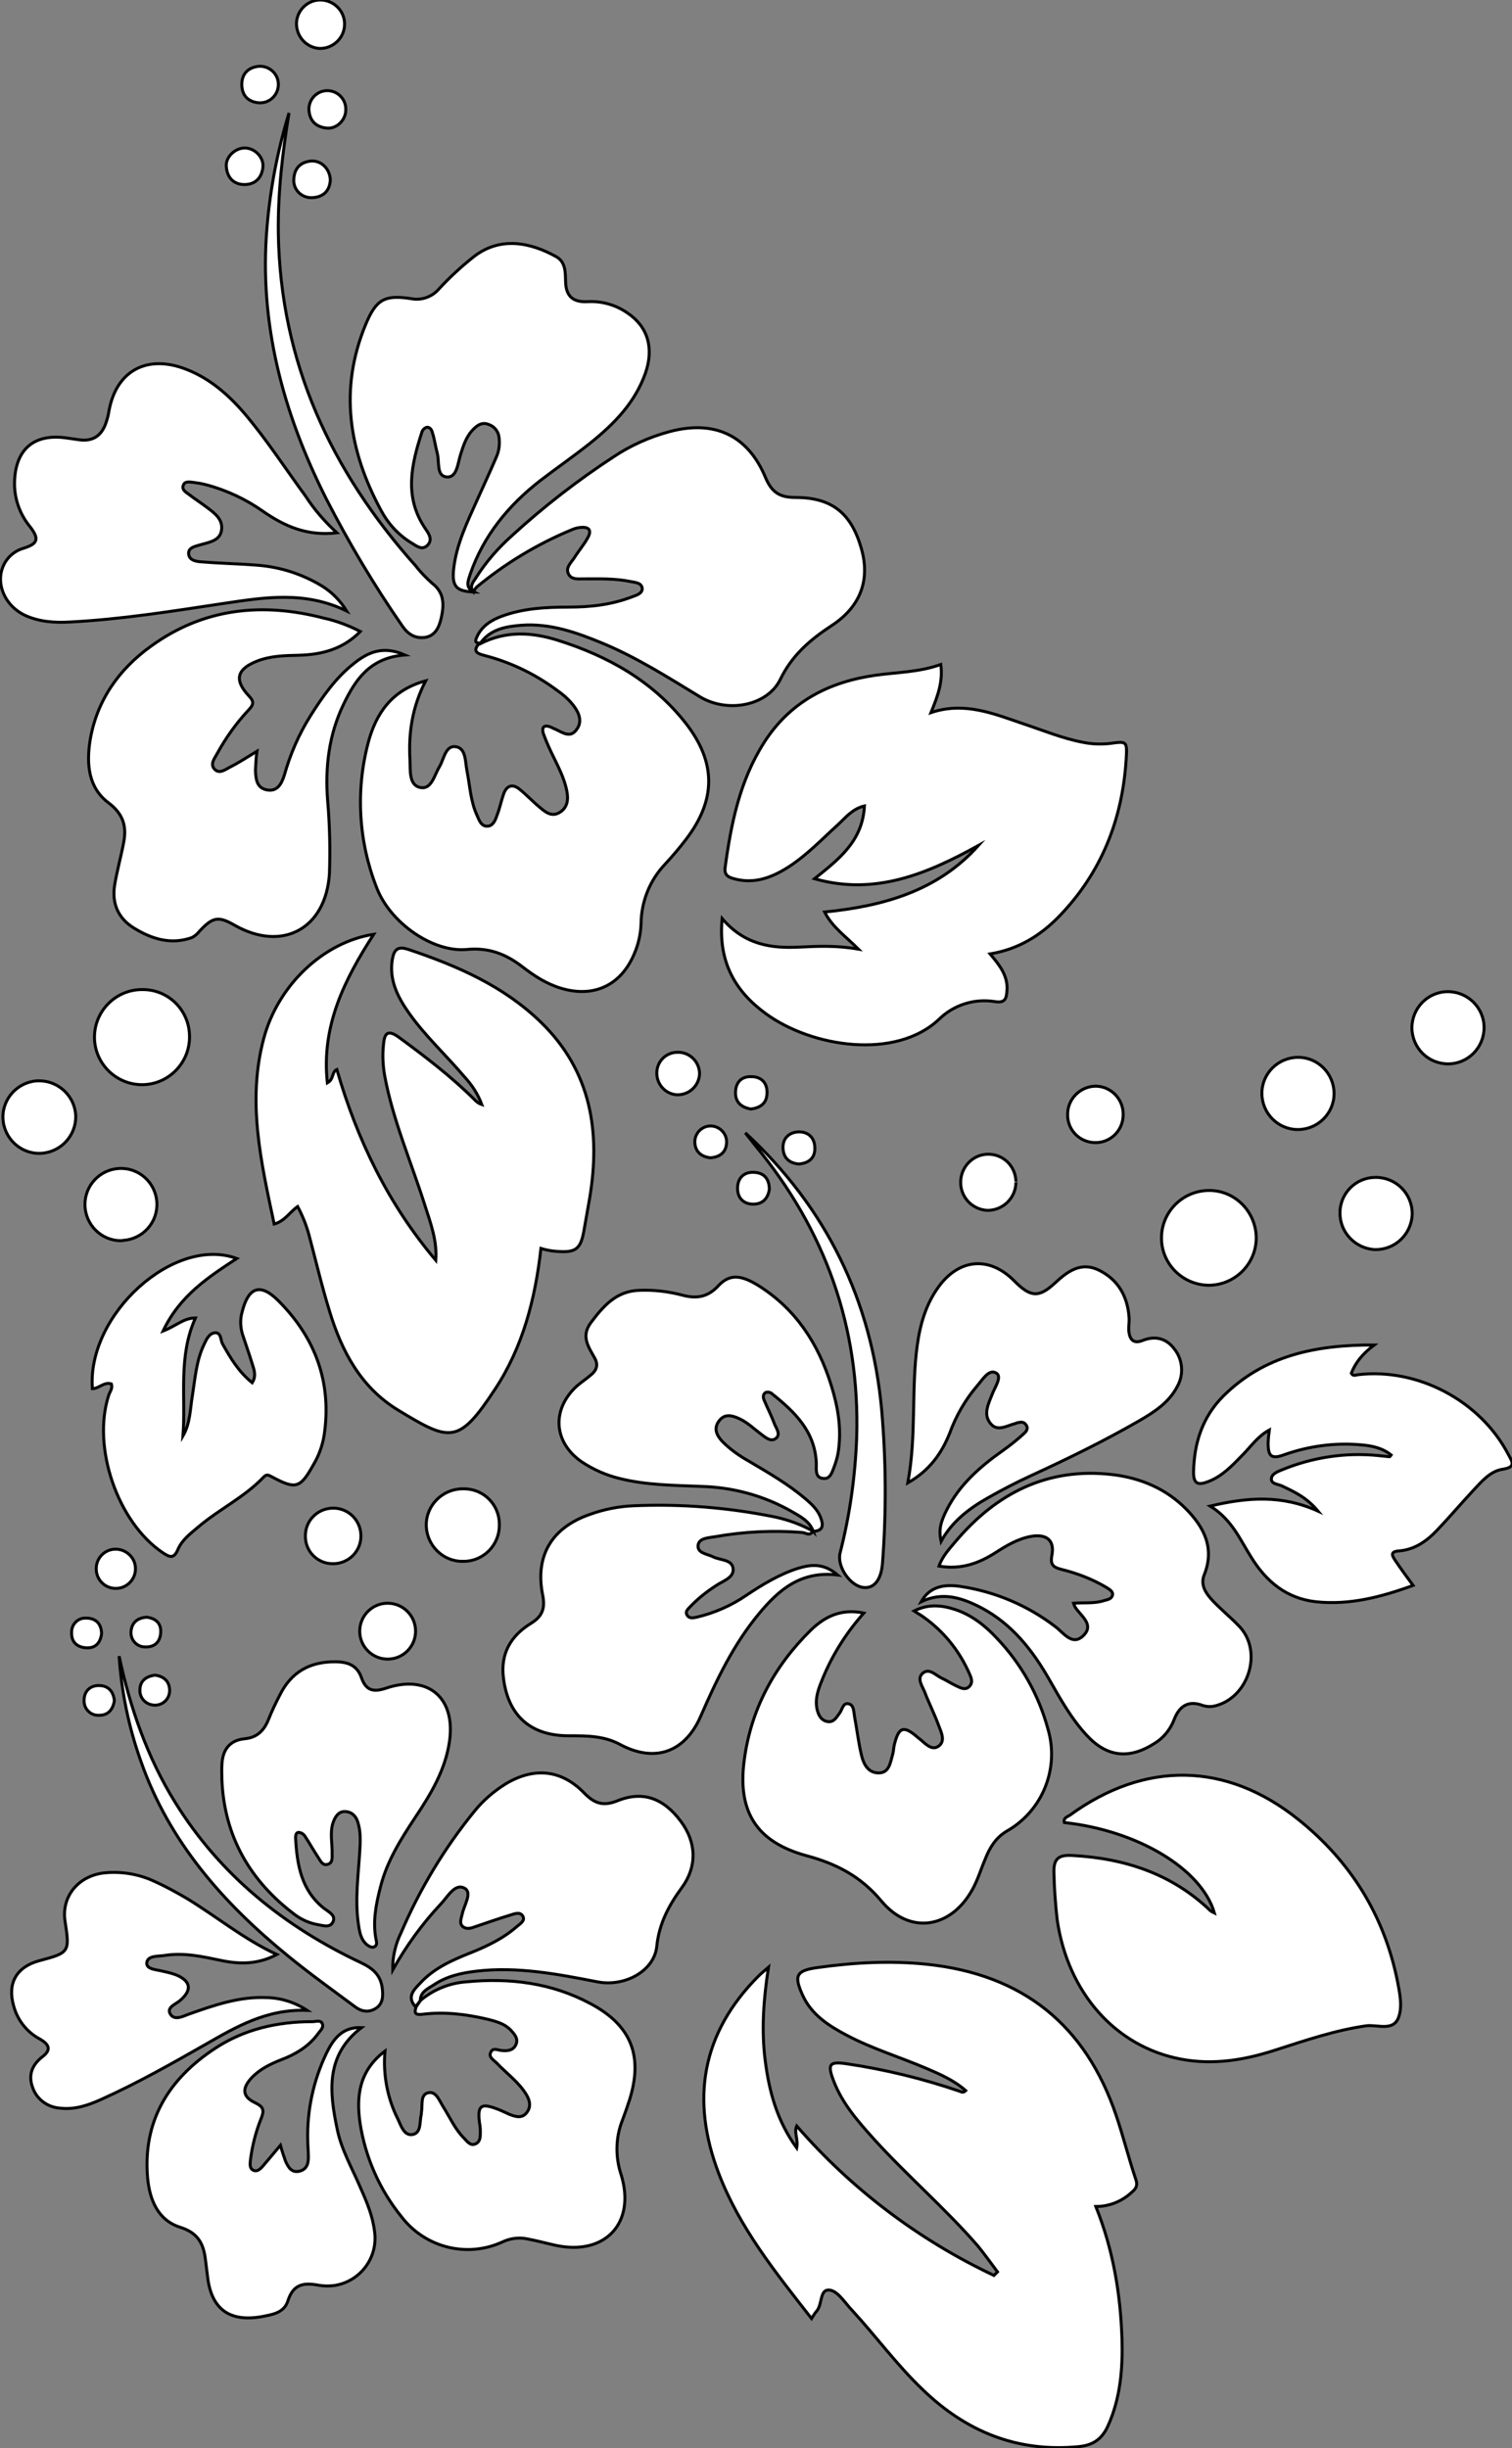 <?xml version="1.0" encoding="utf-8"?>
<!-- Generator: Adobe Illustrator 24.1.0, SVG Export Plug-In . SVG Version: 6.00 Build 0)  -->
<svg version="1.1" id="图层_1" xmlns="http://www.w3.org/2000/svg" xmlns:xlink="http://www.w3.org/1999/xlink" x="0px" y="0px"
	 viewBox="0 0 509 823.8" style="enable-background:new 0 0 509 823.8;" xml:space="preserve">
<rect x="0" y="0" width="509" height="823.8" fill="#808080" stroke="none"/>
<style type="text/css">
	.st0{fill:#FFFFFF;stroke:#000000;stroke-miterlimit:10;}
</style>
<path id="X66CC00M1Color23_4_" class="st0" d="M273.2,780.2C261,764.6,249,749.7,242,731.5c-9.6-25-5.8-47.4,13.4-66.6
	c0.8-0.8,1.7-1.5,3.3-2.9c-1.7,11-2.4,21.2-1.1,31.4s3.9,20.2,10.6,29.4c0.6-3-1-5.2,0-7.4c18.4,21.2,41,38.3,66.4,50.3l1.2-1.2
	c-2.2-2.9-4.3-5.9-6.6-8.7c-11-12.7-23.9-23.7-35.2-36.2c-5.2-5.8-10.4-11.7-13.3-19.2c-2.3-5.9-1.5-6.8,4.5-5.9
	c12.8,1.9,25.5,5,37.8,9.2c0.6,0.2,1.2,0.7,2.1-0.2c-4-3.5-8.6-5.5-13.3-7.5c-8.9-3.8-18.2-6.6-26.7-11.1
	c-6.1-3.2-11.9-6.9-14.9-13.5s-2.2-8.3,5-9.3c12.2-1.7,24.5-2.4,36.9-1.1c32.2,3.4,53.4,20.4,63.7,51c2.4,7.1,4.2,14.4,6.6,21.5
	c0.7,2.1-0.1,3.1-1.4,4.2c-3.3,3.1-7.6,4.8-12.1,4.8c5.8,14.4,8.3,29.3,8.8,44.5c0.3,10-0.5,20-4.7,29.3c-2,4.4-4.9,6.5-9.8,7
	c-20.7,2-37.9-5-52.6-19.2c-8.6-8.2-15.6-17.8-23.6-26.5l-1-1.1c-2.1-2.4-4.4-5.9-7.1-5.9c-2.9,0-2.1,4.8-3.9,7
	C274.3,778.4,273.9,779.1,273.2,780.2z"/>
<path id="X66CC00M1Color23_3_" class="st0" d="M182.1,420.1c-1.9,17-6.1,33.2-15.4,47.3c-12.3,18.7-15.1,17.8-32.7,7.1
	c-12.5-7.6-19-19.8-23.1-33.4c-2.6-8.4-4.6-17-6.9-25.6c-0.9-3.3-2.2-6.5-3.8-9.5c-2.7,1.9-4.3,4.9-7.9,5.9
	c-4.4-20.7-9.2-41.3-3.5-62.5c4.8-17.9,20.1-32.4,37-35c-9.8,15.2-17.7,30.8-15.6,50c2.3-1.3,1.4-3.7,3.2-4.5
	c6.8,23.6,17.3,45.3,33.3,64.2c0.5-6.5-1.7-12.4-3.6-18.3c-4.6-14.6-10.8-28.7-13.6-43.8c-0.6-3.4-0.8-7-0.4-10.5
	c0.3-3.5,1.2-5.3,5.1-2.5c9,6.6,17.9,13.4,25.8,21.3c0.6,0.6,1.3,1.1,2.2,1.4c-1.3-3.5-3.3-6.6-5.9-9.4
	c-6.1-7.2-13.2-13.7-18.7-21.5c-3.8-5.4-6.7-11.2-5.5-18.1c0.6-3.2,1.8-4.4,5.4-3.2c16.4,5.5,32.1,12.3,44.7,24.6
	c16.9,16.5,20,36.9,16.3,59.1c-0.6,3.6-1.3,7.2-1.9,10.8c-1.1,6.3-2.7,7.6-9.1,7.1C185.6,421,183.8,420.6,182.1,420.1z"/>
<path id="X009900M1Gra2Co18" class="st0" d="M243.1,309.1c7.6,8.9,16.6,10.1,26.2,9.6c6.1-0.3,12.3-0.6,19.7,0.7
	c-4.4-4.4-8.8-7.4-11.4-12.5c19.9-2,38.1-7.1,51.8-22.4c-17.2,9.5-34.8,17-55.2,11.2c8.1-6.5,16.2-12.6,16.8-24.5
	c-4.1,1-6.3,3.9-8.8,6.2c-5.4,4.9-10.5,10.3-16.7,14.3c-5.6,3.6-11.6,5.9-18.4,4c-1.9-0.5-3.3-1.2-3-3.7c2-14.8,4.9-29.2,13.1-42.1
	c8.8-13.8,21.9-20.5,37.7-22.7c7.2-1,14.6-1,21.8-3.6c0.8,5.7-1,10.6-3.3,16.2c11.3-3.8,21.2,0.4,31.2,3.8c6.6,2.2,13.1,4.9,20,6.2
	c2.9,0.6,6,0.7,8.9,0.4c5.9-0.8,6-0.9,5.6,5.5c-1.3,20.1-8.3,37.9-22.5,52.6c-6.3,6.5-13.7,11.1-23.3,12.7c3.1,3.7,6,7.2,5.7,12.2
	c-0.2,2.9-0.6,4.5-4.4,3.8c-6.8-1-13.6,1.2-18.5,6c-14.5,13.7-42.7,9.5-58.3-1.9C247.5,333.6,241.7,323.7,243.1,309.1z"/>
<path id="X3366FFM1Gra2Co14_4_" class="st0" d="M161.7,216.6c8.6-4.4,17.4-3.9,26.2-1.1c16.8,5.3,31.8,13.7,42.9,27.8
	c10.4,13.3,10.3,25.9,0.1,39.2c-2.2,2.9-4.6,5.7-7.1,8.4c-5.1,5.4-7.9,12.5-8,19.9c-0.1,3.5-0.9,7-2.3,10.2
	c-4.5,10.7-13.8,14.9-24.8,11.5c-4.9-1.5-9-4.2-13-7.3c-5.5-4.2-11.2-6.4-18.5-5.7c-11.5,1.1-25.9-9-30.4-20.8
	c-6.1-15.5-7.1-32.5-2.9-48.6c2.6-9.9,7.9-17.9,19.4-21c-4.5,8.7-5.8,17.5-5.3,26.4c0.2,3.5-0.5,8.7,3.5,9.5
	c3.8,0.8,4.7-4.2,6.5-7.1c1.5-2.6,2-7.3,5.6-6.6c3.3,0.6,3,5.1,3.6,8.1c1,5,1.2,10.3,3.4,15c0.7,1.6,1.4,3.8,3.6,3.6
	c1.8-0.1,2.6-2.1,3.1-3.6c0.9-2.3,1.4-4.8,2.2-7.1c1-3,3-3.6,5.3-1.8c2.3,1.8,4.4,4.1,6.7,6c1.9,1.6,4,3.5,6.7,2
	c2.9-1.6,3.2-4.5,2.6-7.4c-0.9-4.6-3.2-8.7-5.2-12.9c-1-2.1-1.9-4.2-2.7-6.4c-0.6-2,0.2-3,2.3-2.2c0.6,0.2,1.2,0.6,1.8,0.8
	c2.4,1.1,5,3.1,7.1,0.1c2-2.6,0.9-5.5-0.9-7.9c-1.5-2-3.4-3.7-5.4-5.1c-7.3-5.5-15.7-9.6-24.6-11.9c-3.7-0.9-3.7-2-1.6-4.5
	L161.7,216.6z"/>
<path id="X66CC00M1Color23_2_" class="st0" d="M408.8,643.7c-4.3-14.8-25.8-27.7-50.5-30.4c-0.4-1.6,1-1.9,1.9-2.5
	c25.2-18.3,52.6-18,76.9,1.5c17.5,14,28.8,32.1,33.3,54.2c0.8,4.1,1.8,8.7,0.4,12.4c-1.8,4.8-7.2,2.3-10.9,2.8
	c-10.5,1.5-20.4,4.9-30.4,8.1c-10.4,3.4-21,5.2-32,3.1c-22-4.2-38-22.3-41.6-46.8c-0.6-5.3-1-10.6-1.1-15.9
	c-0.2-5.1,1.9-6.1,6.5-5.8c17.5,1,33.3,6.2,46.2,18.6C407.9,643.3,408.4,643.5,408.8,643.7z"/>
<path id="X3366FFM1Gra2Co14_3_" class="st0" d="M121.3,212.5c-6,6.1-13.2,7.8-20.8,8c-4.7,0.1-9.3,0.2-13.8,1.9
	c-7,2.7-8,6.4-2.9,11.8c2,2.1,1.4,3.1-0.2,4.8c-4.1,4.4-7.6,9.3-10.5,14.6c-0.8,1.5-2.4,3.4-1,5.1c1.7,2,3.8,0.2,5.4-0.6
	c3-1.5,5.7-3.3,9-5.3c-0.3,2.1-0.4,4.2-0.5,6.3c0.1,2.9,0.3,6,3.8,6.7c3.6,0.7,5-2.1,5.9-4.9c2-7.1,4.9-13.8,8.8-20
	c4.1-6.5,8.5-12.8,14.6-17.6c4.6-3.7,9.7-6.2,17.2-2.9c-11.7,0.9-16.6,8.2-20.6,16.5c-5,10.3-6.3,21.3-5.4,32.6
	c0.7,8.1,0.9,16.3,0.6,24.5c-1.2,18.6-15.9,26.5-32,17.3c-5.4-3.1-7.3-2.7-11.7,2c-0.7,0.9-1.6,1.7-2.6,2.2
	c-7,2.5-13.5,0.5-19.5-3.2c-5.4-3.3-7.5-8.4-6.5-14.5c0.8-4.8,2.1-9.4,3-14.1c1.1-5.5,0-9.7-5-13.5c-6.9-5.1-7.5-13.1-6.3-20.9
	c2.2-13.5,9.7-24.1,20.6-31.9c17.7-12.8,37.4-14.8,58.1-9.4C113.2,208.9,117.4,210.5,121.3,212.5z"/>
<path id="X3366FFM1Gra2Co14_2_" class="st0" d="M161.8,216.4c-1.7,0.1-2-0.5-1.3-2c1.7-3.8,5-5.8,8.6-7.1c7.2-2.6,14.6-3,22.2-3
	s14.6-0.8,21.6-3.5c1.4-0.5,3.3-1.1,3.3-2.7c-0.1-2-2.4-2.1-3.9-2.4c-5.3-1.1-10.6-0.9-15.9-0.9c-1.8,0-4,0.3-5-1.6
	c-1.1-2.1,0.7-3.7,1.8-5.3c1.5-2.4,3.4-4.6,4.7-7c1.5-2.7,0.1-3.7-2.6-3.4c-1,0.1-2,0.4-2.9,0.8c-11.6,4.8-22.3,11.3-32,19.3
	c-0.4,0.5-0.8,1-1,1.6l0,0c-1.6-2,0.1-3.5,0.9-4.9c3.3-5.2,7.4-9.9,12-14c10.7-9.8,22.2-18.7,34.3-26.6c5.7-3.8,12-6.6,18.6-8.4
	c15.1-4.1,26.5,1,32.5,15.4c2.1,5,4.8,6.7,10,6.7c12.4,0,18.9,5.3,22.3,17.3c3,10.6-0.4,19.5-10,25.8c-7.2,4.7-13.4,10-17.3,18.1
	c-4.4,9-17.9,11.5-27.2,5.8c-10.7-6.5-21.2-13.2-32.8-18c-8.7-3.6-17.5-6.7-27.1-6c-5.3,0.4-10.6,1.3-14,6.2L161.8,216.4z"/>
<path id="X0399FFM1Gra4OT10_4_" class="st0" d="M290.8,542.8c-5.8,6.5-10.5,13.9-13.8,21.9c-1.3,3.2-2.7,6.5-2,10.2
	c0.4,2,1.3,4,3.5,4.4s3.1-1.4,4.2-2.9c0.9-1.2,1.1-3.7,3.2-3c1.6,0.5,1.5,2.8,1.8,4.4c0.8,4.3,1.3,8.6,2.3,12.8c0.7,3,2.2,6,5.8,6
	s3.9-3.5,4.7-6.2c0.3-1,0.3-2,0.5-3c1.5-6.4,3.2-6.9,8-2.7c0.1,0.1,0.2,0.2,0.4,0.3c1.9,1.5,4.1,4.2,6.4,2.7c2.7-1.7,1-4.9,0.1-7.3
	c-1.4-3.8-3.2-7.3-4.6-11c-0.8-2-2.8-4.6-0.6-6.4s4.3,0.8,6.3,1.7c1.7,0.8,3.2,1.8,4.9,2.6c1.5,0.7,3.2,1.7,4.6,0
	c1.1-1.3,0.4-2.9-0.2-4.2c-3.3-7.5-8.5-14-15.2-18.8c-0.9-0.7-1.9-1.2-3.4-2.2c5-2.5,9.6-1.9,14.1-0.4c5.5,1.9,9.9,5.4,13.8,9.6
	c8.2,8.6,14.1,19.1,17.2,30.6c3.9,13.3-1.9,27.5-13.9,34.3c-3.7,2.2-5.7,5.5-7.2,9.3c-1.5,3.5-2.6,7.3-4.5,10.6
	c-7.3,12.9-21,15-30.5,3.6c-7-8.4-15.3-12.6-25.4-15.3c-16.6-4.6-23-14.7-20.8-31.8c2.2-17.3,10.1-31.9,22.5-44.1
	C277.6,544.1,283,541.2,290.8,542.8z"/>
<path id="X3366FFM1Gra2Co14_1_" class="st0" d="M159.5,199.2c-5.8-0.2-7.4-1.8-6.8-7.6c0.9-8.4,4.6-15.9,8-23.5
	c2.1-4.7,4.3-9.4,6.3-14.1c1-2.1,1.3-4.5,1-6.8c-0.2-2-1.6-3.8-3.6-4.4c-2-0.8-3.6,0.2-4.9,1.5c-2.5,2.4-3.5,5.6-4.5,8.8
	c-0.9,2.9-1.2,7.7-4.6,7.4c-3.6-0.3-2.4-5.1-3.2-8c-0.6-2.2-0.9-4.6-1.6-6.8c-0.2-0.9-0.8-2.1-2-1.9c-0.8,0.3-1.4,0.9-1.6,1.7
	c-3.5,10.8-6,21.6,1,32.1c1.2,1.8,2.8,3.8,1,5.8c-2,2.1-4,0.1-5.8-0.9c-4.3-2.7-7.7-6.5-10-10.9c-10.8-20-14.1-40.7-5.1-62.4
	c3.5-8.4,6.3-10.1,15.3-8.7c3.5,0.7,7.1-0.6,9.4-3.3c3.5-3.8,7.3-7.3,11.3-10.5c9.1-7.4,19.5-5.1,28-0.4c3.4,1.8,3.2,5.4,3.3,8.4
	c0.1,5.3,2.8,7.1,7.6,6.8c4.7-0.2,9.3,1.1,13.2,3.8c6.9,4.6,9,11.8,6.1,20.2c-3.5,10-10.6,17.2-18.6,23.6
	c-5.5,4.4-11.2,8.3-16.8,12.6c-10.7,8.3-19.1,18.5-23.6,31.5C157.6,195.4,156.5,197.7,159.5,199.2L159.5,199.2z"/>
<path id="X3366FFM1Gra2Co14" class="st0" d="M113.4,179.3c-10.1,1.2-17.7-2.3-24.8-7.2c-5.8-4.1-12.4-7.2-19.3-9
	c-1.5-0.4-2.9-0.6-4.4-0.8c-1.1-0.1-2.6-0.4-3.1,0.8c-0.8,1.6,0.7,2.5,1.7,3.2c2.1,1.6,4.4,3.1,6.5,4.7c2.4,1.8,5,3.8,4.6,7.2
	c-0.4,3.6-3.8,4.2-6.7,5c-1.9,0.6-4.6,0.9-4.4,3.2s2.8,2.6,4.8,2.7c6.1,0.5,12.3,0.6,18.4,1.1c7.7,0.6,15.1,3,21.7,7
	c3.4,2.1,6.2,5,8.3,8.4c-14-6.8-27.5-4.6-41-2.6c-17.3,2.6-34.6,5.4-52,6.3c-5.2,0.3-10.3,0-15.2-2.2c-7.5-3.5-10.6-12.1-6.5-18.3
	c1.4-2.1,3.5-3.6,5.9-4.3c4.8-1.5,5.5-3.1,2.1-7.4c-3.5-4.3-5.3-9.7-5.1-15.2c0.4-10.6,6.4-15.9,16.9-14.6c1.7,0.2,3.3,0.5,4.9,0.7
	c4.5,0.6,7.4-1.3,8.9-5.5c0.5-1.4,0.9-2.9,1.1-4.3c2.4-13,12.1-18.7,24.7-14.4c8.4,2.9,15,8.5,20.7,15.1
	c7.6,8.9,13.9,18.7,20.8,28.1C105.8,171.5,109.4,175.6,113.4,179.3z"/>
<path id="X66CC00M1Color23_1_" class="st0" d="M407.4,506.8c12.7-3,24.1-3.8,36.3,1.7c-3.8-4.6-8-6.5-12.2-8.5
	c-1.3-0.6-3.5-0.6-3.5-2.3s2.1-2.5,3.6-3.1c10.2-4.2,21.3-5.9,32.3-4.8c1.3,0.1,2.6,0.3,3.9,0.4c0.1,0,0.2-0.2,0.5-0.6
	c-3-2.4-6.5-3.1-10.1-3.4c-8.8-0.8-17.7,0.4-26.1,3.4c-4.6,1.7-5.1-0.3-5.2-3.6c0-1.6,0.2-3.2,0.4-4.8c-3.9,2.1-6.2,5.6-9.1,8.5
	c-3.4,3.5-6.7,7-11.3,8.8c-3.3,1.3-5.2,1.2-5.1-3.3c0.2-9.8,3.1-18.5,10-25.4c13.7-13.6,30.9-17.3,50.8-17.2c-4.1,3.1-6.3,6-7.7,9.5
	c0.6,1.1,1.5,0.6,2.2,0.5c20.2-2.4,41.3,8.8,50.7,26.9c1.3,2.4,2.6,4.2-1.9,4.9c-4.2,0.6-7.1,4.1-10,7.2c-4.1,4.4-8,9-12.1,13.3
	c-3.5,3.7-7.6,6.6-12.9,7c-3.1,0.2-2.2,1.7-1.2,3.2c1.8,2.7,3.8,5.4,6,8.4c-10.7,3.9-21.4,6.7-32.7,5.5c-9.8-1.1-16.7-6.7-21.8-15
	C417.5,518.2,414.8,511.4,407.4,506.8z"/>
<path id="X00AAFFM1Gra7OT5_4_" class="st0" d="M141.5,673.2c4.4-3.7,9.8-5.9,15.5-6.3c14.5-1.4,28.6,0.3,41.7,7.3
	c13.8,7.3,17.9,17.6,13.2,32.5c-0.7,2.2-1.5,4.4-2.3,6.6c-2.4,5.9-2.5,12.5-0.5,18.5c5,16.2-5.3,27.3-21.9,23.8
	c-3.2-0.7-6.5-1.6-9.7-2.2c-2.8-0.6-5.7-0.2-8.3,1c-11.9,5.5-26,2-34-8.4c-7.4-9.1-12.2-20-14-31.6c-1.3-9.1-0.3-17.6,8.4-24.2
	c-0.7,7.9,0.8,15.9,4.4,23c1,2.1,2,5.5,4.8,5.1c3.1-0.5,2.4-4.2,3-6.7c0.1-0.3,0-0.7,0.1-1c0.4-2.3-0.5-5.9,2.4-6.4
	c2.6-0.5,3.7,2.9,5,4.9c2.2,3.5,3.9,7.4,6.9,10.4c1,1,2,2.6,3.7,2c1.9-0.7,1.8-2.6,1.8-4.3c0-1-0.1-2-0.3-3c-0.7-5.7,0.5-6.6,6-4.5
	c1.4,0.5,2.7,1.2,4.1,1.8c2.1,0.8,4.3,1.5,5.9-0.7c1.5-2,0.9-4.2-0.3-6.1c-2.6-4.2-6.6-7-9.9-10.5c-1-1-2.8-1.9-2-3.6
	c0.8-1.7,2.3-0.7,3.6-0.6c1.9,0.2,3.8,0.1,4.8-1.8c1.1-2.2-0.5-3.8-1.8-5.2c-2.1-2.1-4.9-2.8-7.6-3.5c-7.2-1.7-14.5-2.6-21.8-1.7
	c-2.5,0.3-3.1-0.2-2.3-2.5L141.5,673.2z"/>
<path id="X0399FFM1Gra4OT10_3_" class="st0" d="M273.6,515.2c-0.9,1.9-2.3,0.6-3.5,0.5c-9.8-0.8-19.7-0.3-29.3,1.4
	c-2.2,0.4-5.5,0.4-5.8,2.9c-0.3,2.7,3.1,2.9,5.1,3.9c2.4,1.2,6.5,0.8,6.7,4.1c0.2,3-3.5,4-5.8,5.6c-3.1,2-6,4.3-8.5,6.9
	c-0.7,0.8-2,1.7-1.2,3s2.1,0.9,3.2,0.7c6-1.4,11.7-3.9,16.8-7.4c5.4-3.6,11-7,17.2-9c4.3-1.3,8.6-2,13.5,2.2
	c-12.5-1.5-19.9,5.1-26.4,12.9c-8.6,10.3-14.4,22.4-19.7,34.6s-15.5,15.8-27.2,9.5c-5.4-2.9-11.2-2.9-17-2.9
	c-12.9,0.1-20.6-6.6-22.2-19.3c-1.1-8.3,2.4-14.3,9.2-18.5c3.8-2.3,4.9-5,4-9.5c-2.7-13.3,3.1-22.8,15.9-27.2
	c4.7-1.7,9.7-2.7,14.7-2.9c16-0.7,32,0.6,47.7,3.8c4.6,1,8.9,2.6,13,4.9L273.6,515.2z"/>
<path id="X0399FFM1Gra4OT10_2_" class="st0" d="M310.1,539c2.9-5.2,7.8-5.9,12.9-5.2c11.8,1.7,22.9,6.4,32.3,13.6
	c2.8,2.1,5.8,6.8,9.6,2.8c3.4-3.6-1-6.4-2.9-9.3c-0.2-0.3-0.3-0.6-0.6-1.4c3.5-0.3,7,0.2,10.3-0.9c1.1-0.3,2.5-0.5,2.8-1.8
	s-1.1-2-2-2.6c-4.7-2.8-9.9-4.8-15.2-6.1c-2.7-0.7-3.8-1.5-3.2-4.7c1-5.1-1.8-7.3-7-6.4c-4.4,0.8-8.1,3-11.7,5.3
	c-5.7,3.7-11.8,6-19.3,4.7c1.2-3.4,3.5-5.8,5.6-8.3c13.8-16.3,31-25,52.7-22.5c9.4,1.1,18.1,4.7,24.9,11.6c6,6.1,9.7,13.1,6.1,22.1
	c-1.4,3.4,0.5,6.2,2.7,8.6c3,3.2,6.4,5.9,9.3,9c7.8,8.5,2.8,24-8.6,26.6c-1.3,0.3-2.6,0.2-3.9-0.2c-5.1-1.9-8,0.4-9.7,4.9
	c-1.3,3.3-3.6,6.1-6.6,7.9c-8.5,5.4-16,4.6-22.8-2.8c-5.1-5.5-8.8-12.1-12.5-18.6c-5.7-10-12.6-18.8-23-24.3
	C323.9,537.7,317.4,535.5,310.1,539z"/>
<path id="X0399FFM1Gra4OT10_1_" class="st0" d="M273.8,515.4c-1.2-3.6-4.6-5.2-7.5-6.9c-9.2-5.2-19.5-8-30-8.3
	c-9.3-0.4-18.7-0.4-27.8-2.7c-4.5-1.1-8.8-3-12.7-5.6c-9.5-6.6-10.2-17.6-1.6-25.5c1.5-1.3,3.2-2.4,4.7-3.7c1.9-1.5,2.6-3.4,1.3-5.7
	c-2.1-3.8-4.7-7.3-1.3-11.9c4.2-5.6,8.6-10.7,16.4-10.9c4.8-0.2,9.7,0.4,14.3,1.6c4.7,1.3,8.6,0.8,12.2-3.1
	c3.8-4.1,7.7-3.7,13.5-0.1c12.6,7.9,20.2,19.6,24.5,33.5c2.2,7,3.5,14.2,2.5,21.7c-0.2,1.8-0.7,3.6-1.3,5.3c-0.8,1.9-1.3,4.8-4,4.4
	c-2.8-0.4-2.1-3.2-2.2-5.3c-0.5-10.6-7.3-17.1-14.8-23.1c-0.6-0.6-1.5-0.8-2.3-0.5c-1,0.7-0.8,1.8-0.4,2.7c1.1,2.6,2.4,5.1,3.4,7.8
	c0.6,1.6,2.3,3.6,0.4,5c-1.7,1.2-3.5-0.5-4.9-1.5c-2.4-1.8-4.5-3.9-7.3-5.2c-2.4-1.1-4.9-1.8-6.8,0.7c-2.1,2.7-0.7,5.1,1.2,7.1
	c2.6,2.6,5.6,4.7,8.8,6.5c6.6,3.9,13.2,7.7,19.1,12.7c2,1.7,4,3.6,5,6.1c0.9,2.3,1.3,4.7-2.5,4.8L273.8,515.4z"/>
<path id="X66CC00M1Color23" class="st0" d="M54.9,447.9c4.4-1.7,6.9-4.4,10.9-4.4c-5.9,13-3.2,26.5-4.2,39.7
	c2.5-4.3,2.4-9.2,3.2-13.8c0.9-5.7,1.3-11.6,3.9-17c0.8-1.7,1.7-3.7,3.6-3.9c2.2-0.2,1.9,2.4,2.6,3.7c2.7,4.8,5.4,9.4,10,13.1
	c1.5-2.4,0.6-4.4,0-6.4c-1-3.3-2.2-6.6-3.3-10c-0.7-2.4-0.8-5-0.1-7.4c2.1-8.4,6.1-9.9,12.2-3.8c12.5,12.5,18.1,27.6,15.4,45.4
	c-0.6,3.5-1.8,6.8-3.6,9.8c-4.4,7.9-5.9,8.4-13.9,4.1c-1.2-0.6-1.8-1.1-2.9,0.1c-6.4,6.7-14.8,10.7-21.8,16.6
	c-2.7,2.3-5.6,4.4-7,7.7s-2.8,2.6-5.1,1.1c-15.2-10.2-23.9-35.5-18.2-53c0.4-1.2,1.4-2.3,0.9-3.8c-2.5-0.8-4.2,1.6-6.4,1.6
	c-1.9-25,27.6-51.6,48.6-43.8C70.1,429.8,60.5,436,54.9,447.9z"/>
<path id="X0399FFM1Gra4OT10" class="st0" d="M305.6,499c3-16.1,1.1-31.4,3.2-46.4c1-7.2,3-14,7.4-19.9c7-9.3,17-9.9,25.1-1.8
	c5.6,5.7,8.4,5.9,13.9,0.8c4.2-3.9,8.7-7.2,14.7-4.3c6.5,3.2,9.7,8.8,10.2,16c0.1,1.5-0.2,3-0.1,4.5c0.3,2.8,1.5,4.4,4.6,3.2
	c4.2-1.7,8-0.8,10.7,2.8c2.9,3.6,3.3,8.7,1,12.7c-2.8,5.4-7.8,8.6-12.8,11.5c-11.8,6.8-24.1,12.8-36.5,18.5
	c-4.8,2.2-9.6,4.7-14.2,7.3c-6.4,3.6-12.3,8-16,14.8c-0.8-3.8-0.3-6.3,2-10.8c4.3-8.4,11.2-14.4,18.7-19.7c2.4-1.7,4.8-3.6,7-5.6
	c0.8-0.7,1.8-1.7,1-3s-1.9-1.1-3.1-0.8c-0.2,0-0.3,0.1-0.5,0.2c-3,0.7-6.3,3.1-8.7-0.3c-2.2-3-0.4-6.4,0.8-9.5
	c0.9-2.4,3.5-6,1.3-7.2c-2.5-1.4-4.6,2.4-6.4,4.4c-4,4.7-7.1,10.1-9.2,15.9C317,489,313,494.8,305.6,499z"/>
<path id="X00AAFFM1Gra7OT5_3_" class="st0" d="M141.5,673.2l-1.6,2.1c-3.2-3.4-0.4-5.9,1.6-8c4.5-4.9,10.5-7.6,16.5-10
	c5.8-2.3,11.3-4.9,16-9c1-0.9,2.9-1.9,2-3.5s-2.8-0.8-4.1-0.4c-4,1.2-7.9,2.6-11.8,3.9c-1.4,0.5-2.9,1.1-4.3,0
	c-1.3-1.1-0.5-2.8-0.2-4.2c0.6-3,3.5-7.2,0.8-8.7c-3.3-1.8-5.7,2.9-8,5.3c-6.3,6.7-11.7,14.2-16.2,22.2c-0.1-4.3,0.9-8.6,2.8-12.5
	c6.3-14.7,14.6-28.5,24.7-40.9c2.9-3.6,6.5-6.7,10.5-9.2c9.5-5.7,18.7-4.9,26.4,3c3.5,3.6,6.4,4.6,11.2,2.7
	c8.6-3.5,15.6-0.9,21.4,6.9c5.3,7.1,5.5,15.2,0.4,22.2c-4.4,6-7.7,12.1-8.5,19.8c-0.8,8.3-10.7,13.8-20,12
	c-13.4-2.6-26.9-5.2-40.6-3.6c-5.2,0.6-10.2,1.7-14.6,4.7C143.8,669.3,141.5,670.4,141.5,673.2z"/>
<path id="X00AAFFM1Gra7OT5_2_" class="st0" d="M94.4,721.9c0.5,1.8,1.1,3.6,1.7,5.3c0.9,2,2,4.1,4.8,3.4c2.6-0.7,3-2.9,2.9-5.2
	c0-1.7-0.2-3.3-0.2-5c-0.3-10.2,1.9-20.3,6.3-29.5c2.3-4.7,5.3-8.9,11.8-8.6c-12.2,9.3-10.8,21.7-8.2,34.1c1.4,7,5.1,13.3,7.9,19.9
	c2.1,4.7,4.1,9.5,4.7,14.7c1.2,8.8-4.9,16.8-13.6,18.1c-1.7,0.2-3.5,0.2-5.2-0.1c-5.3-1-8.6-0.3-10.4,5.3c-1.3,4.1-5.4,4.6-9,5.3
	c-10.7,1.8-16.7-2.6-18-13.3c-0.3-2.2-0.5-4.3-0.8-6.4c-0.7-5.2-2.7-8.6-8.4-10.4c-7.6-2.4-10.3-9.3-11-16.5
	c-1.7-19.2,7-33.4,22.7-43.7c9.9-6.5,21-9,32.8-9c1.1,0,2.6-0.6,3.2,0.5c0.8,1.4-0.6,2.5-1.3,3.5c-3.1,4.3-7.6,7-12.4,8.8
	c-3.8,1.5-7.3,3.2-10.1,6.2c-3.2,3.5-3,6.3,1.3,8.3c2.9,1.4,3.1,2.6,2,5.3c-1.8,4.5-3,9.2-3.6,14c-0.1,1.3-0.4,2.9,1.2,3.5
	c1.2,0.4,2.2-0.6,3-1.5C90.3,726.8,92.2,724.5,94.4,721.9z"/>
<path id="X00AAFFM1Gra7OT5_1_" class="st0" d="M74.7,598.9c0-1.7-0.1-3.3,0-5c0.2-5,2.5-8.3,7.7-8.8c4.2-0.4,6.5-2.8,8-6.5
	c1.1-2.8,2.4-5.5,3.8-8.2c3.8-7.7,10-11.2,18.5-11.2c4.3,0,7.5,1.1,9,5.4s4,4.9,8.2,3.5c14.2-4.8,23.6,3.2,21.4,18
	c-1.4,9.5-6.2,17.5-11.4,25.3c-4.9,7.4-9.6,14.8-11.8,23.5c-1.5,5.8-2.7,11.7-1.5,17.8c0.2,0.8,0.4,1.8-0.4,2.3
	c-0.9,0.6-1.9,0-2.7-0.6c-2.2-1.9-2.5-4.6-2.9-7.3c-1.1-8,0-16,0.5-23.9c0.2-3.3,0.4-6.7-0.6-9.9c-0.6-2.1-2-3.6-4.3-3.7
	s-3.4,1.8-4.1,3.8c-1.1,3.4-0.2,7-0.3,10.4c0,1.3,0.2,3-1.3,3.5c-1.9,0.7-2.6-1.1-3.4-2.3c-1.6-2.4-2.9-4.8-4.5-7.2
	c-0.5-0.7-1.2-1.1-2-1.2c-1,0-1.1,1.1-1.1,1.9c0.5,9,1.9,17.6,9.6,23.7c1.6,1.2,4,2.3,3,4.5s-3.5,1.2-5.4,0.9
	c-2.6-0.5-5.1-1.6-7.3-3.2C84.3,633.1,75.5,618.1,74.7,598.9z"/>
<path id="X00AAFFM1Gra7OT5" class="st0" d="M93.2,657.7c-6.4,3.4-12.6,3.3-18.8,2s-12.4-2.7-18.8-1.7c-2.3,0.4-6-0.1-6.2,2.6
	c-0.1,2.2,3.6,2.2,5.7,2.8c1.5,0.3,2.9,0.7,4.3,1.2c4.9,2.1,5.3,5.1,1.2,8.6c-1.4,1.2-4.4,2.2-3.4,4.3c1.3,2.6,4.2,1.1,6.3,0.3
	c8.5-3,17-6,26.2-5.6c4.9,0.1,9.6,1.6,13.7,4.3c-13.7-0.5-24,5.6-34.3,11.5c-11.4,6.5-22.9,13-34.9,18.4c-4.4,2-9,3.6-14,3
	c-4.3-0.3-8-3.1-9.3-7.2c-1.4-4-0.1-7.4,3.4-10.1c4-3,0.9-5-1.5-6.3c-4.1-2.4-7-6.3-8.2-10.8c-2.2-7.6,0.9-13.1,8.6-15.2
	c10.2-2.7,10.3-2.9,8.7-13.3c-1.3-8.4,4.6-15.5,13.6-16.3c5.7-0.5,11.4,0.5,16.5,2.9c3.8,1.7,7.4,3.7,11,5.8
	C73,645,82,652.5,93.2,657.7z"/>
<path id="X3B5105M2Color17_2_" class="st0" d="M97.3,38c-2.2,13.4-3.8,26.9-3.6,40.6c0.7,43.4,17.8,80,46.3,111.9
	c1.6,2.1,3.5,4,5.5,5.8c4.2,3.2,4,7.4,3,11.8c-0.7,3-2,5.9-5.5,6.4c-3.3,0.4-5.7-1.1-7.6-3.9c-9.5-13.7-18-28-25.6-42.8
	c-14.5-28.8-22.7-59-19.9-91.5C91,63.2,93.5,50.4,97.3,38z"/>
<path id="X3B5105M2Color17_1_" class="st0" d="M250.9,381.2c27.2,25.1,42.5,56.3,45.9,93.2c1.5,17.1,1.6,34.3,0.3,51.4
	c-0.4,5.8-2.8,8.8-6.4,8.4c-4.5-0.5-9-7-7.9-11.6c3.3-12.8,5.1-25.8,5.6-39c1.1-37.1-10.6-69.7-34.2-98.2
	C253.1,384,252,382.6,250.9,381.2z"/>
<path id="X3B5105M2Color17" class="st0" d="M40.1,557.3c3.7,17.3,9.4,33.9,18.8,49.1c15.2,24.6,36.8,41.9,62.7,54.1
	c4,1.9,6.6,4.2,7.1,8.7c0.3,2.6,0.2,5.2-2.3,6.7c-2.5,1.5-4.9,0.9-7-0.7c-7.5-5.6-15.1-11-22.3-16.9c-21.9-17.8-40.2-38.5-49.7-65.7
	C43.3,581.1,40.9,569.3,40.1,557.3z"/>
<path id="XFFCC00M2Color2_11_" class="st0" d="M391,416.6c0-8.8,7.1-15.9,15.9-16s15.9,7.1,16,15.9c0,8.8-7.1,15.9-15.9,16
	c0,0-0.1,0-0.1,0C398.1,432.4,391,425.3,391,416.6z"/>
<path id="XFFCC00M2Color2_10_" class="st0" d="M63.8,348.8c0.1,8.8-7,16.1-15.8,16.2c-8.8,0.1-16.1-7-16.2-15.8
	c-0.1-8.8,7-16.1,15.8-16.2c0.1,0,0.2,0,0.3,0C56.7,332.9,63.8,340,63.8,348.8z"/>
<path id="XFFCC00M2Color2_9_" class="st0" d="M155.8,525.4c-6.7,0.1-12.2-5.4-12.3-12.1c-0.1-6.7,5.4-12.2,12.1-12.3
	c0.2,0,0.4,0,0.6,0c6.6,0,11.9,5.3,11.9,11.9c0,0.1,0,0.1,0,0.2c0.1,6.7-5.2,12.2-11.9,12.3C156.1,525.4,155.9,525.4,155.8,525.4z"
	/>
<path id="XFFCC00M2Color2_8_" class="st0" d="M25.5,375.6c0.1,6.6-5.1,12.2-11.8,12.5c-6.7,0.3-12.4-5-12.7-11.7
	c-0.3-6.7,5-12.4,11.7-12.7c0.2,0,0.3,0,0.5,0C19.8,363.7,25.3,369,25.5,375.6z"/>
<path id="XFFCC00M2Color2_7_" class="st0" d="M475.3,345.9c0-6.7,5.4-12.2,12.1-12.2s12.2,5.4,12.2,12.1s-5.4,12.2-12.1,12.2
	S475.4,352.7,475.3,345.9z"/>
<path id="XFFCC00M2Color2_6_" class="st0" d="M40.7,417.5c-6.7,0-12.1-5.5-12.1-12.2c0-6.4,5-11.7,11.4-12.1
	c6.7-0.4,12.4,4.7,12.8,11.4c0.4,6.7-4.7,12.4-11.4,12.8C41.2,417.5,41,417.5,40.7,417.5z"/>
<path id="XFFCC00M2Color2_5_" class="st0" d="M449.1,368c0,6.7-5.5,12.1-12.2,12.1s-12.1-5.5-12.1-12.2l0,0
	c0-6.7,5.5-12.1,12.2-12.1S449.1,361.3,449.1,368z"/>
<path id="XFFCC00M2Color2_4_" class="st0" d="M451.1,408.1c0-6.6,5.4-11.9,11.9-11.9c0.1,0,0.1,0,0.2,0c6.7,0,12.2,5.4,12.2,12.2
	c0,0.1,0,0.2,0,0.3c-0.3,6.7-5.8,11.9-12.5,11.8C456.3,420.2,451,414.7,451.1,408.1z"/>
<path id="XFFCC00M2Color2_3_" class="st0" d="M112,526.2c-5.1,0-9.2-4.1-9.2-9.2c-0.1-5.2,4-9.4,9.2-9.5s9.4,4,9.5,9.2
	c0.1,5.2-4,9.4-9.2,9.5C112.2,526.2,112.1,526.2,112,526.2z"/>
<path id="XFFCC00M2Color2_2_" class="st0" d="M342,397.8c0,5.2-4.2,9.4-9.4,9.5c0,0-0.1,0-0.1,0c-5.2-0.2-9.3-4.5-9.1-9.8
	c0.2-5,4.2-9,9.1-9.1c5.2-0.1,9.4,4,9.5,9.2C342,397.6,342,397.7,342,397.8z"/>
<path id="XFFCC00M2Color2_1_" class="st0" d="M130.5,539.5c5.2,0,9.4,4.2,9.4,9.4c0,5.2-4.2,9.4-9.4,9.4c-5.1,0-9.3-4.1-9.4-9.2
	c-0.1-5.2,4-9.5,9.2-9.6C130.4,539.5,130.5,539.5,130.5,539.5z"/>
<path id="XFFCC00M2Color2" class="st0" d="M368.9,365.5c5.2,0.1,9.3,4.4,9.2,9.6c0,0.1,0,0.1,0,0.2c-0.1,5.2-4.3,9.3-9.5,9.2
	c-5.2-0.1-9.3-4.3-9.2-9.5c0-5.2,4.2-9.4,9.4-9.5C368.8,365.4,368.8,365.4,368.9,365.5z"/>
<path id="XFF9900M1Color3_14_" class="st0" d="M116,8.3c-0.1,4.5-3.9,8.1-8.4,8c0,0-0.1,0-0.1,0c-4.4-0.3-7.7-4-7.7-8.4
	c0.1-4.5,3.9-8.1,8.4-7.9c0,0,0.1,0,0.1,0C112.7,0.3,116.1,3.9,116,8.3z"/>
<path id="XFF9900M1Color3_13_" class="st0" d="M235.5,361.4c-0.2,4-3.5,7.1-7.6,7c-3.8-0.2-6.8-3.4-6.8-7.3c0-3.9,3.1-7,7-7
	c0.2,0,0.4,0,0.5,0C232.5,354.3,235.5,357.5,235.5,361.4z"/>
<path id="XFF9900M1Color3_12_" class="st0" d="M39.1,534.5c-3.7,0.1-6.7-2.9-6.7-6.5c-0.1-3.7,2.9-6.7,6.5-6.7s6.7,2.9,6.7,6.5
	C45.7,531.4,42.7,534.5,39.1,534.5z"/>
<path id="XFF9900M1Color3_11_" class="st0" d="M93.7,28.6c-0.1,3.4-2.9,6.1-6.3,6c-0.1,0-0.2,0-0.2,0c-3.8-0.3-5.8-2.6-5.8-6.2
	c0-3.6,2.2-5.8,5.9-6.1c3.4-0.1,6.3,2.5,6.4,5.9C93.7,28.3,93.7,28.5,93.7,28.6z"/>
<path id="XFF9900M1Color3_10_" class="st0" d="M82.4,49.8c3.4,0,6.5,3.2,6.1,6.5c-0.4,3.6-2.6,5.8-6.2,5.8s-5.8-2.3-6.1-5.9
	C75.8,52.9,79.1,49.8,82.4,49.8z"/>
<path id="XFF9900M1Color3_9_" class="st0" d="M116.4,37c0,3.4-3.1,6.5-6.5,6.1c-3.6-0.4-5.7-2.5-5.9-6.2c-0.1-3.4,2.6-6.3,6-6.4
	c3.4-0.1,6.3,2.6,6.4,6C116.4,36.7,116.4,36.8,116.4,37z"/>
<path id="XFF9900M1Color3_8_" class="st0" d="M111.2,60.6c-0.2,3.3-2,5.6-5.8,5.9c-3.3,0.3-6.2-2-6.5-5.3c0-0.2,0-0.4,0-0.7
	c0.1-3.7,2.1-5.9,5.7-6.3C108.1,53.9,111.1,56.8,111.2,60.6z"/>
<path id="XFF9900M1Color3_7_" class="st0" d="M252.8,373.2c-3.3-0.6-5.3-2.3-5.2-5.7s2.1-5.3,5.3-5.2c3.5,0,5.5,2.2,5.3,5.7
	C258.1,371.4,255.8,372.8,252.8,373.2z"/>
<path id="XFF9900M1Color3_6_" class="st0" d="M259,400.1c-0.4,3.1-2.2,5.1-5.4,5.1c-3.5,0-5.5-2.3-5.3-5.8c0.2-3.2,2.3-5.1,5.6-4.9
	S258.9,396.6,259,400.1z"/>
<path id="XFF9900M1Color3_5_" class="st0" d="M239.1,389.6c-3.2-0.4-5.2-2.2-5.2-5.5c0.1-3,2.6-5.3,5.5-5.2s5.3,2.6,5.2,5.5l0,0
	C244.5,387.7,242.4,389.4,239.1,389.6z"/>
<path id="XFF9900M1Color3_4_" class="st0" d="M268.9,391.7c-3.1-0.3-5.1-1.9-5.3-5.2s1.9-5.4,5-5.6c3.5-0.2,5.7,2,5.7,5.4
	C274.4,389.6,272.4,391.4,268.9,391.7z"/>
<path id="XFF9900M1Color3_3_" class="st0" d="M52.2,563.7c3,0.4,4.9,2.1,4.9,5.2c0,2.8-2.3,5-5.1,4.9s-5-2.3-4.9-5.1
	C47.1,565.7,49.1,564.1,52.2,563.7z"/>
<path id="XFF9900M1Color3_2_" class="st0" d="M38.5,572.3c-0.5,3.1-2.2,5-5.3,4.9c-2.6,0.1-4.8-2-4.9-4.6c0-0.2,0-0.4,0-0.6
	c0.1-3,2.1-4.9,5.2-4.8S38.2,569.3,38.5,572.3z"/>
<path id="XFF9900M1Color3_1_" class="st0" d="M49.4,544.2c3.1,0.4,4.9,2.1,4.7,5.2s-2,4.9-5.1,4.8c-2.6,0.1-4.7-1.9-4.9-4.4
	c0-0.2,0-0.5,0-0.7C44.3,546.1,46.2,544.4,49.4,544.2z"/>
<path id="XFF9900M1Color3" class="st0" d="M34.2,549.7c-0.4,3.1-2,5-5.2,4.8s-5-2.1-4.9-5.1c-0.1-2.6,1.9-4.8,4.4-4.9
	c0.2,0,0.5,0,0.7,0C32.4,544.6,34.1,546.5,34.2,549.7z"/>
</svg>
